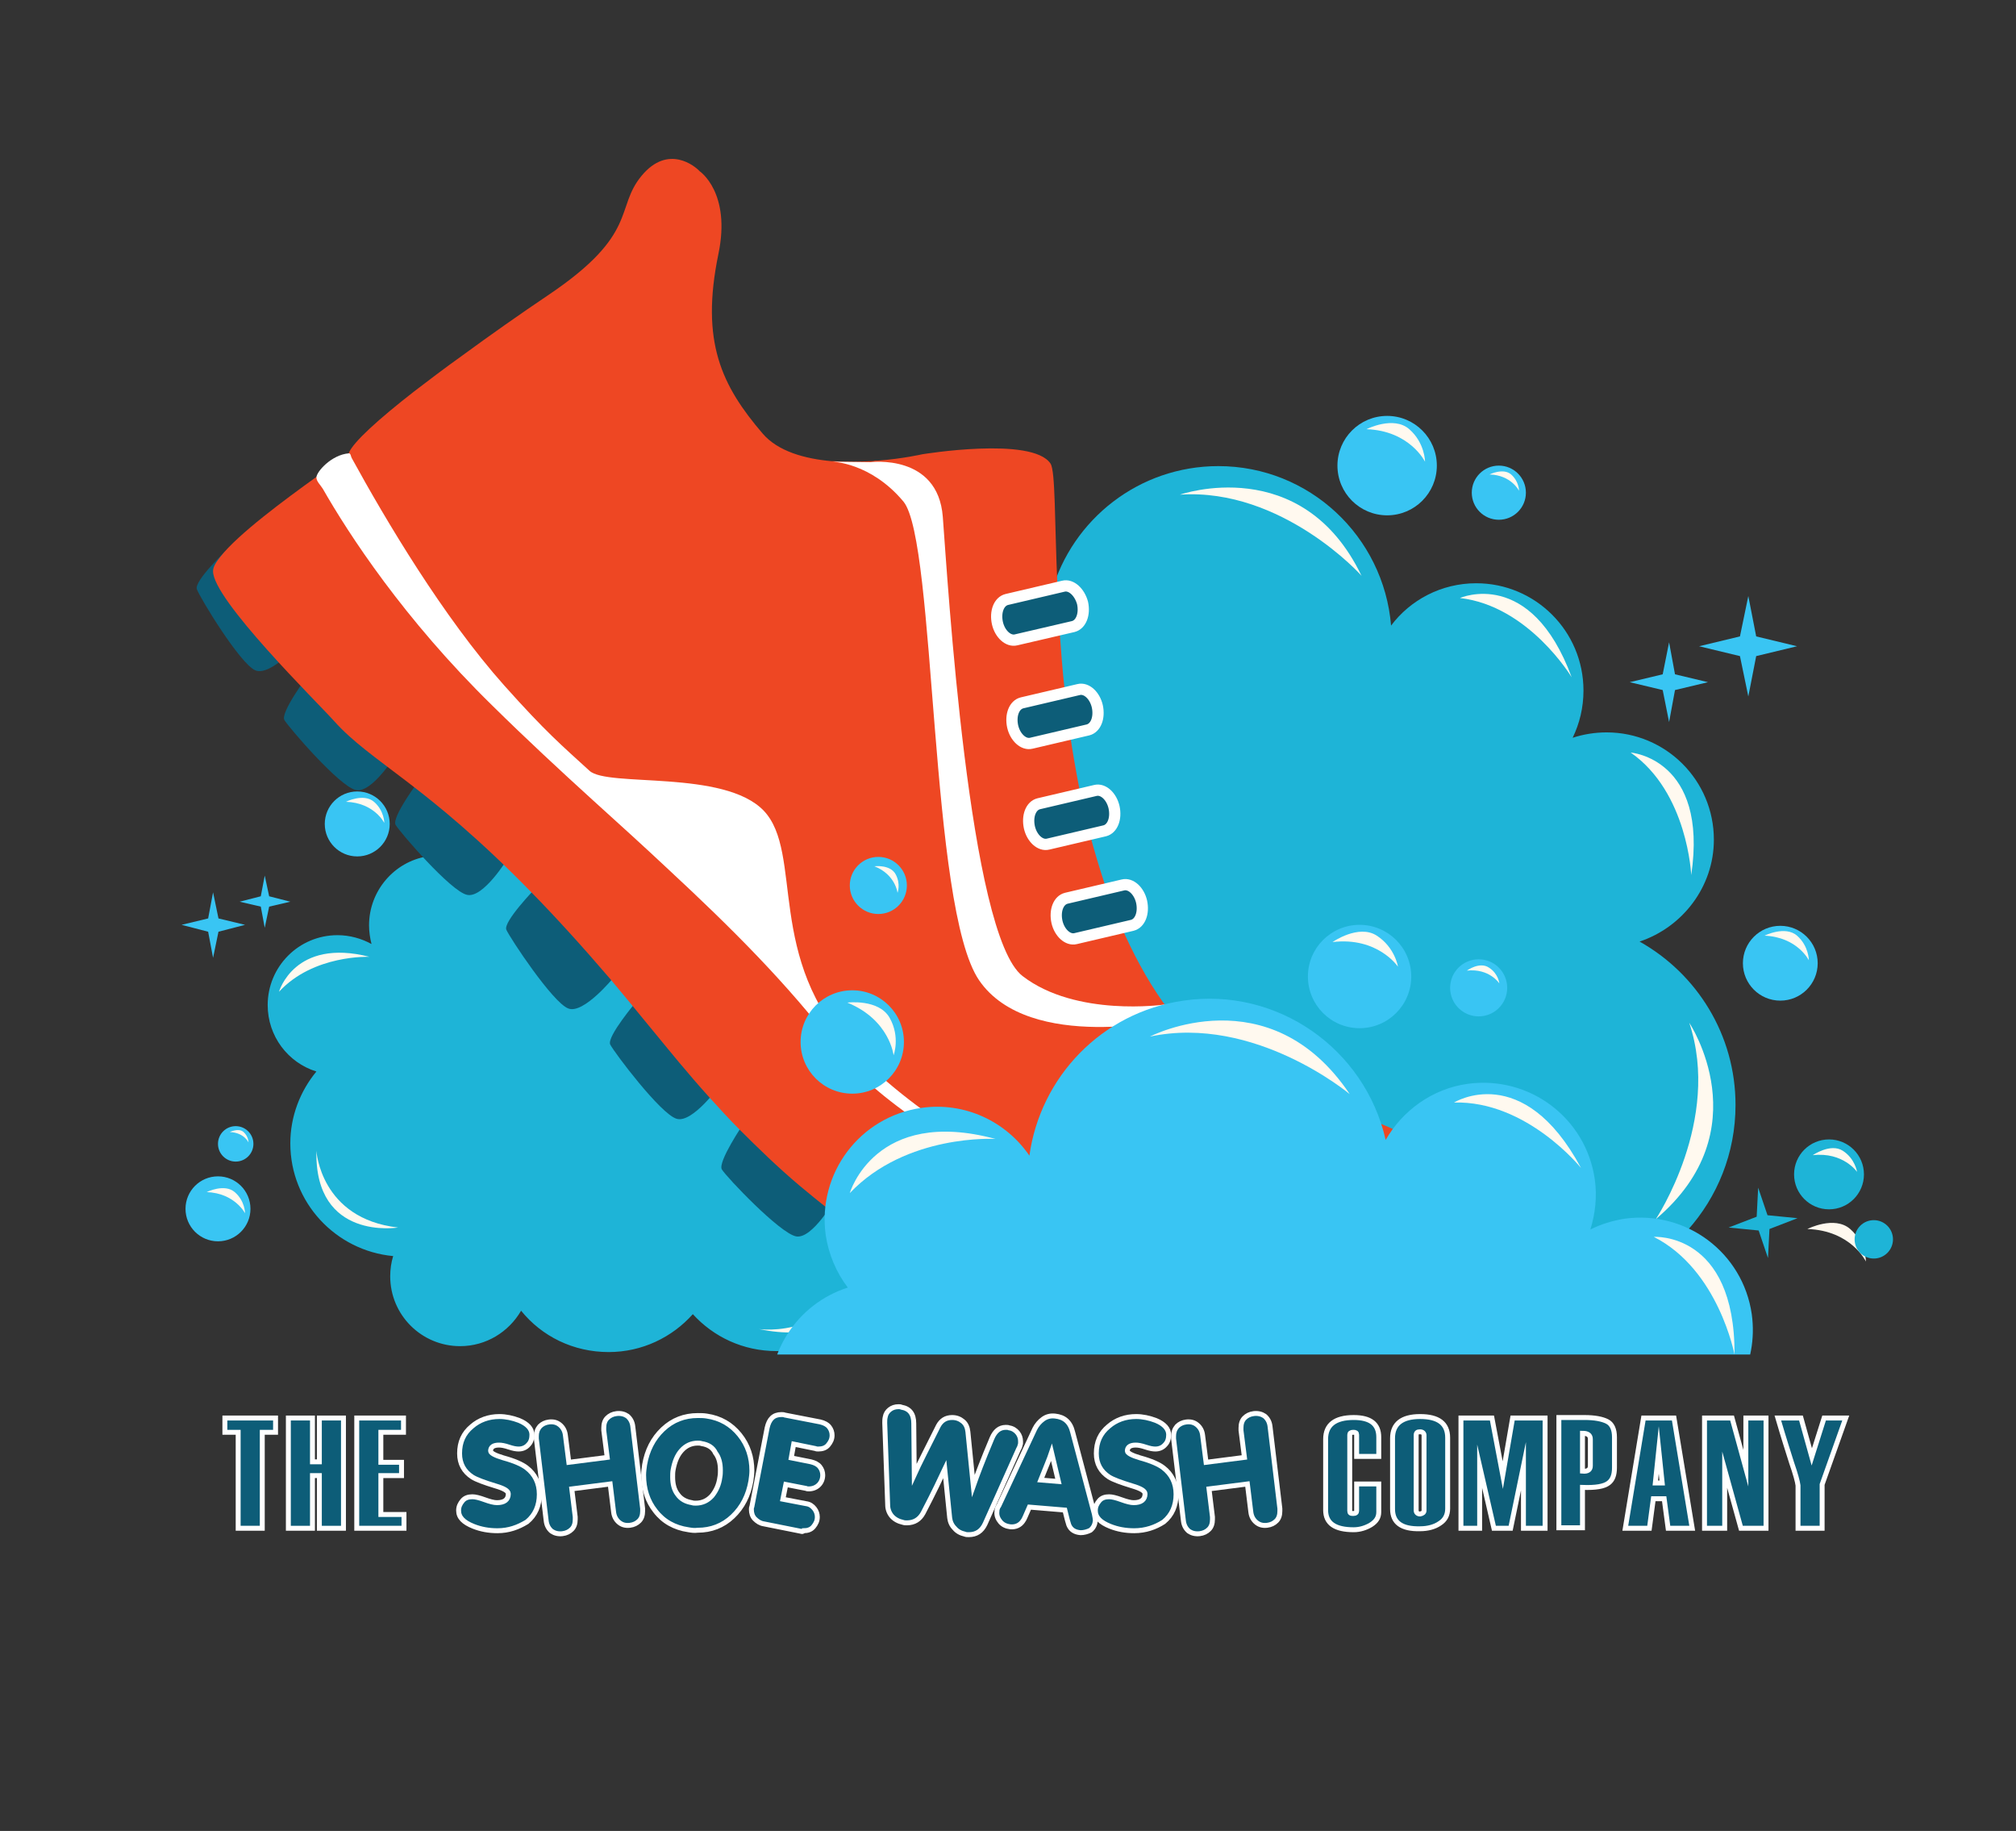 <?xml version="1.0" encoding="utf-8"?>
<!-- Generator: Adobe Illustrator 18.0.0, SVG Export Plug-In . SVG Version: 6.00 Build 0)  -->
<!DOCTYPE svg PUBLIC "-//W3C//DTD SVG 1.1//EN" "http://www.w3.org/Graphics/SVG/1.1/DTD/svg11.dtd">
<svg version="1.1" id="Layer_1" xmlns="http://www.w3.org/2000/svg" xmlns:xlink="http://www.w3.org/1999/xlink" x="0px" y="0px"
	 viewBox="0 0 409.7 372" enable-background="new 0 0 409.7 372" xml:space="preserve">
<rect x="0" y="0" width="409.7" height="372" fill="#333333" stroke="none"/>
<g>
	<g>
		<g>
			<defs>
				<rect id="SVGID_1_" x="79.6" y="55.5" width="299.7" height="216.6"/>
			</defs>
			<clipPath id="SVGID_2_">
				<use xlink:href="#SVGID_1_"  overflow="visible"/>
			</clipPath>
			<g clip-path="url(#SVGID_2_)">
				<path fill="#1EB4D7" d="M352.7,224.5c0-14.3-7.9-26.7-19.5-33.2c8.7-2.9,15.1-11.1,15.1-20.7c0-12.1-9.8-21.8-21.8-21.8
					c-2.4,0-4.8,0.4-6.9,1.1c1.4-2.9,2.2-6.1,2.2-9.6c0-12.1-9.8-21.8-21.8-21.8c-7.1,0-13.4,3.4-17.3,8.6
					c-1.5-18.1-16.6-32.4-35.1-32.4c-16.1,0-29.7,10.8-33.9,25.6c-3.6-7.2-11-12.2-19.6-12.2c-12.1,0-21.8,9.8-21.8,21.8
					c0,3.9,1,7.5,2.8,10.7c-10.3,1.8-18.1,10.7-18.1,21.5c0,2,0.3,4,0.8,5.8c-3.1-1.8-6.8-2.8-10.6-2.8c-12.1,0-21.8,9.8-21.8,21.8
					c0,9.7,6.4,18,15.1,20.8c-5.1,6.1-8.1,13.9-8.1,22.5c0,18.4,14.1,33.5,32,35.1c-0.6,2-0.9,4.1-0.9,6.3
					c0,12.1,9.8,21.8,21.8,21.8c8.1,0,15.2-4.4,19-11c6.5,7.9,16.3,13,27.3,13c10.5,0,19.9-4.6,26.3-11.8c6.5,7.1,15.7,11.5,26,11.5
					c18.6,0,33.8-14.4,35.1-32.7C337.9,260.2,352.7,244.1,352.7,224.5z"/>
				<polygon fill="#39C5F3" points="353.6,133.3 355.3,141.5 356.9,133.3 365.2,131.3 356.9,129.3 355.3,121.1 353.6,129.3 
					345.3,131.3 				"/>
				<polygon fill="#39C5F3" points="337.9,140.2 339.2,146.7 340.4,140.2 347.1,138.6 340.4,137 339.2,130.5 337.9,137 331.2,138.6 
									"/>
				<circle fill="#60BEC8" cx="109.7" cy="250.6" r="10.1"/>
				<circle fill="#39C5F3" cx="281.9" cy="94.6" r="10.1"/>
				<circle fill="#39C5F3" cx="304.6" cy="100.1" r="5.5"/>
				<circle fill="#60BEC8" cx="115.3" cy="230.2" r="5.5"/>
				<path fill="#FFF9EF" d="M239.8,100.5c0,0,24.8-8.7,36.9,16.5C276.8,117,260.6,99.1,239.8,100.5z"/>
				<path fill="#FFF9EF" d="M343.3,207.8c0,0,14.6,21.8-6.8,39.9C336.5,247.7,349.9,227.6,343.3,207.8z"/>
				<path fill="#FFF9EF" d="M296.7,121.5c0,0,14.4-6.4,22.7,16.1C319.4,137.6,310.7,123.1,296.7,121.5z"/>
				<path fill="#FFF9EF" d="M331.4,152.9c0,0,15.8,1.2,12.3,24.9C343.7,177.8,343,161,331.4,152.9z"/>
				<path fill="#FFF9EF" d="M177.8,122.3c0,0,7.2-16,29.6-6.4C207.3,115.9,190.2,112.4,177.8,122.3z"/>
				<path fill="#FFF9EF" d="M128.7,182.9c0,0,4.7-16.9,28.3-10.8C156.9,172,139.5,171.1,128.7,182.9z"/>
				<path fill="#FFF9EF" d="M277.7,87.2c0,0,5.5-2.8,8.7,0c3.2,2.8,3.2,6.6,3.2,6.6S286.5,87.5,277.7,87.2z"/>
				<path fill="#FFF9EF" d="M367.3,249.7c0,0,5.5-2.8,8.7,0c3.2,2.8,3.2,6.6,3.2,6.6S376.2,250,367.3,249.7z"/>
				<path fill="#FFF9EF" d="M106.1,245.3c0,0,5.5-2.8,8.7,0c3.2,2.8,3.2,6.6,3.2,6.6S114.9,245.6,106.1,245.3z"/>
				<path fill="#FFF9EF" d="M302.7,96.4c0,0,2.8-1.4,4.4,0c1.6,1.4,1.6,3.3,1.6,3.3S307.1,96.5,302.7,96.4z"/>
				<circle fill="#39C5F3" cx="361.8" cy="195.7" r="7.6"/>
				<path fill="#FFF9EF" d="M358.6,190.1c0,0,4.2-2.1,6.6,0c2.4,2.1,2.4,5,2.4,5S365.3,190.4,358.6,190.1z"/>
				<path fill="#FFF9EF" d="M385,195.1c0,0,2.8-1.4,4.4,0c1.6,1.4,1.6,3.3,1.6,3.3S389.5,195.2,385,195.1z"/>
				<path fill="#FFF9EF" d="M113.4,226.6c0,0,2.8-1.4,4.4,0c1.6,1.4,1.6,3.3,1.6,3.3S117.8,226.7,113.4,226.6z"/>
				<path fill="#FFF9EF" d="M165.9,256.4c0,0-26.1,4.3-25.5-23.9C140.5,232.4,141.7,253.6,165.9,256.4z"/>
				<path fill="#FFF9EF" d="M311.3,264.5c0,0,1,30.7-33,23.5C278.3,288.1,304.1,291.5,311.3,264.5z"/>
			</g>
		</g>
		<g>
			<path fill="#1EB4D7" d="M202.6,228.6c0-9.3-5.1-17.4-12.7-21.7c5.7-1.9,9.8-7.2,9.8-13.5c0-7.9-6.4-14.2-14.2-14.2
				c-1.6,0-3.1,0.3-4.5,0.7c0.9-1.9,1.5-4,1.5-6.3c0-7.9-6.4-14.2-14.2-14.2c-4.6,0-8.7,2.2-11.3,5.6C156,153.3,146.1,144,134,144
				c-10.5,0-19.4,7.1-22.1,16.7c-2.3-4.7-7.1-7.9-12.7-7.9c-7.9,0-14.2,6.4-14.2,14.2c0,2.5,0.7,4.9,1.8,7c-6.7,1.1-11.8,7-11.8,14
				c0,1.3,0.2,2.6,0.5,3.8c-2-1.1-4.4-1.8-6.9-1.8c-7.9,0-14.2,6.4-14.2,14.2c0,6.3,4.1,11.7,9.9,13.5c-3.3,4-5.3,9.1-5.3,14.6
				c0,12,9.2,21.8,20.9,22.9c-0.4,1.3-0.6,2.7-0.6,4.1c0,7.9,6.4,14.2,14.2,14.2c5.3,0,9.9-2.9,12.4-7.2c4.2,5.2,10.6,8.4,17.8,8.4
				c6.8,0,12.9-3,17.1-7.7c4.2,4.6,10.2,7.5,17,7.5c12.1,0,22-9.4,22.9-21.3C193,251.9,202.6,241.4,202.6,228.6z"/>
			<polygon fill="#39C5F3" points="44.4,186.6 43.3,181.3 42.3,186.6 36.9,187.9 42.3,189.3 43.3,194.6 44.4,189.3 49.8,187.9 			
				"/>
			<polygon fill="#39C5F3" points="54.7,182.1 53.8,177.9 53,182.1 48.7,183.2 53,184.2 53.8,188.5 54.7,184.2 59,183.2 			"/>
			<polygon fill="#39C5F3" points="199.2,263.6 200.3,268.9 201.3,263.6 206.8,262.3 201.3,261 200.3,255.7 199.2,261 193.8,262.3 
							"/>
			<circle fill="#39C5F3" cx="72.6" cy="167.4" r="6.6"/>
			<circle fill="#39C5F3" cx="44.3" cy="245.6" r="6.6"/>
			<circle fill="#39C5F3" cx="156.5" cy="144" r="6.6"/>
			<circle fill="#39C5F3" cx="214.6" cy="249.1" r="6.6"/>
			<circle fill="#39C5F3" cx="221.2" cy="262.3" r="3.6"/>
			<circle fill="#39C5F3" cx="171.3" cy="147.6" r="3.6"/>
			<circle fill="#39C5F3" cx="47.9" cy="232.4" r="3.6"/>
			<circle fill="#39C5F3" cx="69" cy="147.6" r="3.6"/>
			<path fill="#FFF9EF" d="M129.1,147.8c0,0,16.1-5.7,24.1,10.8C153.1,158.6,142.6,146.9,129.1,147.8z"/>
			<path fill="#FFF9EF" d="M196.5,217.7c0,0,9.5,14.2-4.5,26C192.1,243.7,200.8,230.6,196.5,217.7z"/>
			<path fill="#FFF9EF" d="M166.1,161.5c0,0,9.4-4.2,14.8,10.5C180.9,172,175.3,162.6,166.1,161.5z"/>
			<path fill="#FFF9EF" d="M188.8,182c0,0,10.3,0.8,8,16.2C196.8,198.2,196.3,187.2,188.8,182z"/>
			<path fill="#FFF9EF" d="M88.6,162.1c0,0,4.7-10.4,19.3-4.2C107.9,157.9,96.8,155.6,88.6,162.1z"/>
			<path fill="#FFF9EF" d="M56.7,201.5c0,0,3.1-11,18.4-7.1C75.1,194.4,63.7,193.9,56.7,201.5z"/>
			<path fill="#FFF9EF" d="M153.7,139.2c0,0,3.6-1.8,5.7,0c2.1,1.8,2.1,4.3,2.1,4.3S159.5,139.4,153.7,139.2z"/>
			<path fill="#FFF9EF" d="M212.2,245c0,0,3.6-1.8,5.7,0c2.1,1.8,2.1,4.3,2.1,4.3S217.9,245.2,212.2,245z"/>
			<path fill="#FFF9EF" d="M70.3,162.9c0,0,3.6-1.8,5.7,0c2.1,1.8,2.1,4.3,2.1,4.3S76.1,163.1,70.3,162.9z"/>
			<path fill="#FFF9EF" d="M42,242.2c0,0,3.6-1.8,5.7,0c2.1,1.8,2.1,4.3,2.1,4.3S47.7,242.4,42,242.2z"/>
			<path fill="#FFF9EF" d="M170,145.2c0,0,1.8-0.9,2.8,0c1,0.9,1,2.1,1,2.1S172.9,145.3,170,145.2z"/>
			<path fill="#FFF9EF" d="M67.6,145.5c0,0,1.8-0.9,2.8,0c1,0.9,1,2.1,1,2.1S70.5,145.5,67.6,145.5z"/>
			<path fill="#FFF9EF" d="M46.7,230c0,0,1.8-0.9,2.8,0s1,2.1,1,2.1S49.6,230.1,46.7,230z"/>
			<path fill="#FFF9EF" d="M80.9,249.4c0,0-17,2.8-16.6-15.6C64.3,233.8,65.1,247.6,80.9,249.4z"/>
			<path fill="#FFF9EF" d="M175.6,254.7c0,0,0.7,20-21.5,15.3C154.2,270.1,170.9,272.3,175.6,254.7z"/>
		</g>
		<g>
			<g>
				<path fill="#0D5D78" d="M46.3,111.5c0,0-6.9,6.5-6.3,8.2c0.6,1.7,8.8,15.2,11.9,16.5c3.1,1.3,9.4-5.9,9.4-5.9L46.3,111.5z"/>
				<path fill="#0D5D78" d="M62.6,137.2c0,0-5.7,7.6-4.8,9.1c0.9,1.5,11.2,13.5,14.5,14.2c3.3,0.8,8.3-7.4,8.3-7.4L62.6,137.2z"/>
				<path fill="#0D5D78" d="M85.2,158.5c0,0-5.7,7.6-4.8,9.1c0.9,1.5,11.2,13.5,14.5,14.2c3.3,0.8,8.3-7.4,8.3-7.4L85.2,158.5z"/>
				<path fill="#0D5D78" d="M108.8,180.5c0,0-6.6,6.8-5.9,8.4c0.7,1.6,9.4,14.8,12.6,16c3.1,1.2,9.2-6.3,9.2-6.3L108.8,180.5z"/>
				<path fill="#0D5D78" d="M129.4,203.4c0,0-6.1,7.2-5.4,8.8c0.8,1.6,10.3,14.2,13.5,15.1c3.2,1,8.8-6.8,8.8-6.8L129.4,203.4z"/>
				<path fill="#0D5D78" d="M151.1,228.3c0,0-5.3,7.8-4.4,9.3c0.9,1.5,11.8,13,15.1,13.6c3.3,0.6,8-7.7,8-7.7L151.1,228.3z"/>
				<g>
					<path fill="#EE4723" d="M297.2,266.5c-0.4,1.2-0.9,2.3-1.4,3.3l-12.2,4.4c-15.7,1.3-43.3-2.3-67.7-6.4
						c-11.9-2-22.8-6.4-32.6-12.1c-0.6-0.3-1.1-0.6-1.7-1c-4.7-2.8-9.1-5.8-13.2-9c-2-1.6-4-3.2-5.9-4.8c-4.5-3.8-8.5-7.7-12.2-11.4
						c-2.2-2.2-4.2-4.4-6.1-6.5c-4.6-5.1-8.3-9.7-11.1-13.1c-1.6-1.9-3.1-3.8-4.6-5.6c-1.5-1.8-3-3.6-4.4-5.3
						c-6-7-11.3-12.8-16.2-17.8c-21.3-21.8-32.6-26.4-40-34.7c-3.3-3.7-24.8-24.8-24.6-30.5c0-0.8,0.6-1.8,1.5-2.9
						c3.6-4.6,13.1-11.6,19.5-16.2c3.8-2.7,6.5-4.5,6.5-4.5c0-0.1,0.1-0.2,0.1-0.4c0.9-2.2,6.1-6.9,13.3-12.5c3-2.3,6.3-4.8,9.8-7.3
						c5.6-4.1,11.7-8.4,17.5-12.3c18.4-12.4,13.4-17.6,18.9-24.2c5.4-6.5,10.9-1.9,11.8-0.9c0,0,6.4,4.3,3.8,16.8
						c-3.7,17.9,0.7,26.8,9,36.5c3.1,3.6,8.5,5.1,14,5.6c0,0,0.2,0,0.6,0c2.5,0.2,5,0.1,7.2,0c0,0,0,0,0.1,0c0.3,0,0.6,0,0.9-0.1
						c0.1,0,0.3,0,0.5,0c5.2-0.4,9.1-1.3,9.1-1.3s22.4-3.7,26.1,1.9c1,1.6,0.8,11.4,1.4,24.9c0.1,2.7,0.3,5.6,0.4,8.6
						c0.3,4.1,0.6,8.4,1.1,12.8c0.3,2.8,0.7,5.6,1,8.4c0.6,4,1.3,8,2.1,12.1c0.6,2.7,1.2,5.5,1.9,8.2c1,3.7,2.1,7.4,3.3,11
						c0.9,2.7,2,5.3,3.1,7.9c2.4,5.5,5.2,10.8,8.6,15.6l0.1,0.1c0.6,0.9,1.3,1.8,2,2.7l0.1,0.1c1.9,2.5,4,4.8,6.2,6.9c0,0,0,0,0,0
						c5.6,7.4,48.6,14.1,52.8,27.2c0.7,2.3,1.5,7.5,1.4,13.2C299.1,258.4,298.6,262.8,297.2,266.5z"/>
					<path fill="#0D5D78" stroke="#FFFFFF" stroke-width="2.283" stroke-miterlimit="10" d="M218.6,190.7c-1.6,0.4-3.3-1.2-3.8-3.4
						l0,0c-0.5-2.3,0.3-4.4,1.9-4.8l11.5-2.7c1.6-0.4,3.3,1.2,3.8,3.4l0,0c0.5,2.3-0.3,4.4-1.9,4.8L218.6,190.7z"/>
					<path fill="#0D5D78" stroke="#FFFFFF" stroke-width="2.283" stroke-miterlimit="10" d="M213,171.5c-1.6,0.4-3.3-1.2-3.8-3.4
						l0,0c-0.5-2.3,0.3-4.4,1.9-4.8l11.5-2.7c1.6-0.4,3.3,1.2,3.8,3.4l0,0c0.5,2.3-0.3,4.4-1.9,4.8L213,171.5z"/>
					<path fill="#0D5D78" stroke="#FFFFFF" stroke-width="2.283" stroke-miterlimit="10" d="M209.6,151c-1.6,0.4-3.3-1.2-3.8-3.4
						l0,0c-0.5-2.3,0.3-4.4,1.9-4.8l11.5-2.7c1.6-0.4,3.3,1.2,3.8,3.4l0,0c0.5,2.3-0.3,4.4-1.9,4.8L209.6,151z"/>
					<path fill="#0D5D78" stroke="#FFFFFF" stroke-width="2.283" stroke-miterlimit="10" d="M206.5,130c-1.6,0.4-3.3-1.2-3.8-3.4
						l0,0c-0.5-2.3,0.3-4.4,1.9-4.8l11.5-2.7c1.6-0.4,3.3,1.2,3.9,3.4l0,0c0.5,2.3-0.3,4.4-1.9,4.8L206.5,130z"/>
					<path fill="#FFFFFF" d="M297.2,266.5c-0.4,1.2-0.9,2.3-1.4,3.3c-33.3-6.7-68.6-19-94.1-32.8c-9.8-5.3-18.2-10.9-24.5-16.4
						c-2.8-2.5-5.2-5-7.1-7.5c-10-13.2-21.6-24.7-34.2-36.4c-5-4.7-10.2-9.4-15.5-14.2c-6.6-6-13.4-12.3-20.3-19.1
						c-18.1-17.7-29.3-35-34.5-44.1c-0.5-0.8-1.3-1.5-1.3-2.3c0-1.1,3-4.6,6.6-4.9c0.4,0,0.4,0.7,0.6,1c6.9,12.6,18.6,32.3,31,46.2
						c8.5,9.5,11.5,12,17.3,17.3c3.7,3.4,27.3-0.3,35.4,8.1c8.2,8.6,0.2,30.2,18.3,48.8c1.3,1.4,2.7,2.7,4.2,4
						c7.1,6.5,15.3,12.2,24.4,17.3C231,251.2,267.5,260.9,297.2,266.5z"/>
					<path fill="#FFFFFF" d="M176.9,93.9c0,0,13.7-1.8,14.7,11.1c1,13,5.3,84.9,16.2,93.3c10.9,8.4,28.8,5.8,28.8,5.8l2.2,2.9
						c0,0-29.6,7-39.8-7.8c-10.2-14.8-8.7-89.2-15.4-97.3c-6.7-8-14.5-8.1-14.5-8.1L176.9,93.9z"/>
				</g>
			</g>
		</g>
		<g>
			<defs>
				<rect id="SVGID_3_" x="78.4" y="173.7" width="339.2" height="101.5"/>
			</defs>
			<clipPath id="SVGID_4_">
				<use xlink:href="#SVGID_3_"  overflow="visible"/>
			</clipPath>
			<g clip-path="url(#SVGID_4_)">
				<path fill="#39C5F3" d="M368.6,322.2c-2.1-14.8-12.1-26.5-25.1-31.5c8.6-4.2,13.9-13.6,12.5-23.7c-1.8-12.5-13.3-21.1-25.8-19.4
					c-2.5,0.4-4.8,1.1-7,2.2c1-3.2,1.4-6.7,0.9-10.2c-1.8-12.5-13.3-21.1-25.8-19.4c-7.3,1-13.3,5.5-16.7,11.4
					c-4.2-18.5-22-31.1-41.1-28.3c-16.7,2.4-29.1,15.6-31.3,31.5c-4.7-6.9-13.1-11-22-9.7c-12.5,1.8-21.1,13.3-19.4,25.8
					c0.6,4,2.2,7.7,4.5,10.7c-10.4,3.3-17.2,13.7-15.6,24.9c0.3,2.1,0.9,4.1,1.7,5.9c-3.5-1.3-7.4-1.9-11.4-1.3
					c-12.5,1.8-21.1,13.3-19.4,25.8c1.4,10.1,9.2,17.6,18.7,19.3c-4.3,7.1-6.3,15.6-5.1,24.4c2.7,19,19.5,32.5,38.3,31.6
					c-0.3,2.1-0.4,4.4,0,6.6c1.8,12.5,13.3,21.1,25.8,19.4c8.4-1.2,15.1-6.8,18-14.2c7.9,7.2,18.8,11,30.1,9.4
					c10.8-1.5,19.8-7.7,25.5-16.1c7.7,6.4,17.9,9.6,28.6,8.1c19.3-2.7,32.9-19.9,31.5-39C358.6,361.3,371.5,342.5,368.6,322.2z"/>
				<polygon fill="#1EB4D7" points="108.1,291.4 105.2,283.2 104.7,291.8 96.4,295.2 105.3,296 108.2,304.2 108.7,295.5 117,292.2 
									"/>
				<polygon fill="#1EB4D7" points="123.4,281.9 121.1,275.4 120.7,282.3 114.1,284.9 121.2,285.6 123.5,292.1 123.8,285.2 
					130.5,282.6 				"/>
				<polygon fill="#60BEC8" points="371.2,378.5 374,386.7 374.5,378 382.8,374.7 373.9,373.8 371,365.7 370.6,374.3 362.2,377.6 
									"/>
				<circle fill="#39C5F3" cx="173.2" cy="211.7" r="10.5"/>
				<circle fill="#60BEC8" cx="121.3" cy="385" r="10.5"/>
				<circle fill="#39C5F3" cx="276.3" cy="198.4" r="10.5"/>
				<circle fill="#60BEC8" cx="392.3" cy="352" r="10.5"/>
				<circle fill="#60BEC8" cx="405.8" cy="371.4" r="5.8"/>
				<circle fill="#39C5F3" cx="300.5" cy="200.7" r="5.8"/>
				<circle fill="#60BEC8" cx="124" cy="363.1" r="5.8"/>
				<circle fill="#39C5F3" cx="178.5" cy="179.9" r="5.8"/>
				<path fill="#FFF9EF" d="M233.7,210.6c0,0,24.3-12.6,40.6,11.7C274.3,222.3,255,206.1,233.7,210.6z"/>
				<path fill="#FFF9EF" d="M356.5,306.3c0,0,18.3,20.4-1.2,42.2C355.3,348.6,366.2,325.8,356.5,306.3z"/>
				<path fill="#FFF9EF" d="M295.5,224c0,0,14-8.7,25.8,13.3C321.3,237.3,310.3,223.6,295.5,224z"/>
				<path fill="#FFF9EF" d="M336.1,251.3c0,0,16.5-1.1,16.4,23.9C352.5,275.3,349.3,258,336.1,251.3z"/>
				<path fill="#FFF9EF" d="M172.7,242.4c0,0,5.1-17.6,29.6-11C202.3,231.4,184.2,230.3,172.7,242.4z"/>
				<path fill="#FFF9EF" d="M130.9,312.2c0,0,2.4-18.2,27.6-15.4C158.5,296.8,140.3,298.5,130.9,312.2z"/>
				<path fill="#FFF9EF" d="M270.8,191.4c0,0,5.3-3.7,9-1.3c3.7,2.4,4.3,6.3,4.3,6.3S280,190.3,270.8,191.4z"/>
				<path fill="#FFF9EF" d="M387.5,346.1c0,0,5.3-3.7,9-1.3c3.7,2.4,4.3,6.3,4.3,6.3S396.7,345.1,387.5,346.1z"/>
				<path fill="#FFF9EF" d="M172.2,203.7c0,0,6.4-0.8,8.6,3.1c2.2,3.9,0.8,7.6,0.8,7.6S180.8,207.2,172.2,203.7z"/>
				<path fill="#FFF9EF" d="M116.8,380.1c0,0,5.3-3.7,9-1.3c3.7,2.4,4.3,6.3,4.3,6.3S125.9,379,116.8,380.1z"/>
				<path fill="#FFF9EF" d="M298.1,197.2c0,0,2.6-1.9,4.5-0.6c1.9,1.2,2.1,3.2,2.1,3.2S302.7,196.7,298.1,197.2z"/>
				<path fill="#FFF9EF" d="M177.7,176c0,0,3.2-0.4,4.3,1.6c1.1,2,0.4,3.8,0.4,3.8S182,177.7,177.7,176z"/>
				<path fill="#FFF9EF" d="M121.6,359.7c0,0,2.6-1.9,4.5-0.6c1.9,1.2,2.1,3.2,2.1,3.2S126.2,359.1,121.6,359.7z"/>
				<path fill="#FFF9EF" d="M180.2,382.7c0,0-26.4,8.3-29.9-21C150.4,361.7,154.7,383.4,180.2,382.7z"/>
				<path fill="#FFF9EF" d="M331.7,369.7c0,0,5.6,31.6-30.6,29.2C301.1,398.9,328.2,398.7,331.7,369.7z"/>
				<polygon fill="#1EB4D7" points="357.4,250 359.3,255.6 359.6,249.7 365.3,247.5 359.2,246.9 357.3,241.3 357,247.2 351.3,249.4 
									"/>
				<circle fill="#1EB4D7" cx="371.7" cy="238.6" r="7.1"/>
				<circle fill="#1EB4D7" cx="380.8" cy="251.8" r="3.9"/>
				<path fill="#FFF9EF" d="M368.4,234.7c0,0,3.6-2.5,6.1-0.9c2.5,1.6,2.9,4.3,2.9,4.3S374.6,234,368.4,234.7z"/>
			</g>
		</g>
		<g>
			<path fill="#0D5D78" stroke="#FFFFFF" stroke-miterlimit="10" d="M56,291h-2.7v19.5h-4.9V291h-2.7v-2.9H56V291z"/>
			<path fill="#0D5D78" stroke="#FFFFFF" stroke-miterlimit="10" d="M69.8,310.5h-4.9v-10.7h-1.4v10.7h-4.9v-22.4h4.9v8.9h1.4v-8.9
				h4.9V310.5z"/>
			<path fill="#0D5D78" stroke="#FFFFFF" stroke-miterlimit="10" d="M82.1,310.5h-9.6v-22.4H82v2.9h-4.6v6.1h4.2v2.7h-4.2v7.9h4.7
				V310.5z"/>
		</g>
		<g>
			<path fill="#0D5D78" stroke="#FFFFFF" stroke-miterlimit="10" d="M101.1,311c-1.8,0-3.4-0.3-4.9-0.9c-2-0.8-3-1.8-3-3.2
				c0-0.8,0.3-1.4,0.8-2c0.5-0.6,1.2-0.8,2-0.8c0.6,0,1.4,0.2,2.5,0.6c1.1,0.4,1.9,0.6,2.5,0.6c1.5,0,2.3-0.6,2.3-1.8
				c0-0.6-0.9-1.1-2.6-1.6c-2.3-0.7-3.9-1.3-4.7-1.8c-1.7-1.1-2.6-2.7-2.6-4.8c0-2.3,0.8-4.1,2.5-5.5c1.5-1.3,3.4-2,5.6-2
				c1.3,0,2.7,0.3,4,0.8c1.7,0.7,2.6,1.7,2.6,2.9c0,0.8-0.2,1.5-0.7,2c-0.5,0.6-1.2,0.9-2,0.9c-0.5,0-1.1-0.1-2-0.4
				c-0.9-0.3-1.5-0.4-2-0.4c-1.1,0-1.7,0.4-1.7,1.2c0,0.4,0.9,0.9,2.6,1.4c2.2,0.6,3.8,1.3,4.7,2c1.7,1.3,2.6,3.1,2.6,5.4
				c0,2.3-0.8,4.2-2.5,5.6C105.3,310.3,103.4,311,101.1,311z"/>
			<path fill="#0D5D78" stroke="#FFFFFF" stroke-miterlimit="10" d="M128,309.9c-0.9,0.1-1.6-0.1-2.2-0.6c-0.6-0.5-1-1.2-1.1-2.1
				l-0.7-5.7l-7.8,1l0.7,5.7c0,0.2,0,0.3,0,0.5c0,0.8-0.2,1.5-0.7,2c-0.5,0.5-1.1,0.8-1.9,0.9c-0.9,0.1-1.6-0.1-2.2-0.5
				c-0.6-0.5-1-1.2-1.1-2.1l-2-16.7c0-0.2,0-0.3,0-0.5c0-0.8,0.2-1.4,0.7-2c0.5-0.5,1.1-0.8,1.9-0.9c0.9-0.1,1.6,0.1,2.2,0.6
				c0.6,0.5,1,1.2,1.1,2.1l0.7,5.5l7.8-1l-0.7-5.5c0-0.2,0-0.3,0-0.5c0-0.8,0.2-1.5,0.7-2c0.5-0.5,1.1-0.8,1.9-0.9
				c0.9-0.1,1.6,0.1,2.2,0.5c0.6,0.5,1,1.2,1.1,2.1l2,16.7c0,0.2,0,0.3,0,0.5c0,0.8-0.2,1.5-0.7,2
				C129.4,309.5,128.8,309.8,128,309.9z"/>
			<path fill="#0D5D78" stroke="#FFFFFF" stroke-miterlimit="10" d="M139.9,310.8c-2.8-0.4-5.1-1.7-6.7-3.8c-1.6-2-2.4-4.5-2.4-7.3
				c0-0.7,0.1-1.4,0.2-2.1c0.5-2.9,1.7-5.3,3.7-7.2c2-1.9,4.4-2.8,7.1-2.8c0.6,0,1.2,0,1.8,0.1c2.8,0.4,5,1.7,6.7,3.8
				c1.7,2.1,2.5,4.6,2.5,7.3c0,0.7-0.1,1.4-0.2,2.1c-0.5,2.9-1.7,5.3-3.7,7.2c-2,1.9-4.4,2.8-7.1,2.8
				C141.1,311,140.5,310.9,139.9,310.8z M142.6,293.3c-0.3-0.1-0.5-0.1-0.8-0.1c-1.3,0-2.4,0.5-3.3,1.5c-0.9,1-1.4,2.3-1.7,3.9
				c-0.1,0.5-0.1,1-0.1,1.5c0,1.4,0.3,2.6,1,3.5c0.7,1,1.7,1.5,2.9,1.7c0.3,0.1,0.5,0.1,0.8,0.1c1.3,0,2.4-0.5,3.3-1.5
				c0.8-1,1.4-2.2,1.6-3.8c0.1-0.5,0.1-1,0.1-1.4c0-1.4-0.3-2.6-1-3.5C144.9,294.1,143.9,293.5,142.6,293.3z"/>
			<path fill="#0D5D78" stroke="#FFFFFF" stroke-miterlimit="10" d="M162.7,311.1l-7.5-1.5c-0.7-0.1-1.3-0.5-1.8-1
				c-0.5-0.5-0.7-1.2-0.7-1.9c0-0.2,0-0.4,0.1-0.6l3.1-16c0.4-1.8,1.3-2.7,2.9-2.7c0.2,0,0.5,0,0.7,0.1l7.2,1.4
				c0.8,0.2,1.4,0.5,1.8,1c0.4,0.5,0.6,1.1,0.6,1.7c0,0.8-0.3,1.4-0.8,2c-0.5,0.6-1.2,0.8-2,0.8c-0.2,0-0.4,0-0.6-0.1l-4.4-0.9
				l-0.5,2.8l4,0.8c0.8,0.2,1.4,0.5,1.8,1c0.4,0.5,0.6,1.1,0.6,1.7c0,0.8-0.3,1.5-0.8,2c-0.5,0.5-1.2,0.8-2,0.8
				c-0.2,0-0.4,0-0.6-0.1l-4.1-0.8l-0.6,3l4.7,0.9c0.8,0.1,1.3,0.5,1.7,1c0.4,0.5,0.6,1.1,0.6,1.7c0,0.8-0.3,1.4-0.8,2
				c-0.5,0.6-1.2,0.8-2,0.8C163.2,311.2,163,311.2,162.7,311.1z"/>
			<path fill="#0D5D78" stroke="#FFFFFF" stroke-miterlimit="10" d="M197.8,301.9c0.7-2,1.9-5.2,3.8-9.7c0.6-1.4,1.5-2.2,2.8-2.2
				c0.2,0,0.5,0,0.7,0.1c0.7,0.1,1.3,0.5,1.7,1c0.4,0.5,0.6,1.1,0.6,1.7c0,0.2,0,0.3,0,0.5c-0.1,0.4-0.2,0.8-0.4,1.1l-6.8,15.2
				c-0.7,1.5-1.8,2.2-3.3,2.2c-0.3,0-0.6,0-0.8-0.1c-0.9-0.2-1.6-0.6-2.1-1.2c-0.6-0.6-0.9-1.3-1-2.1l-1-9.9
				c-0.8,1.7-2.2,4.7-4.4,8.9c-0.7,1.3-1.8,2-3.3,2c-0.3,0-0.5,0-0.8-0.1c-0.9-0.2-1.7-0.6-2.3-1.3c-0.5-0.6-0.8-1.4-0.8-2.2
				l-0.6-16.7c0-0.4,0-0.8,0.1-1.2c0.1-0.6,0.4-1.1,0.9-1.5c0.5-0.4,1.1-0.6,1.8-0.6c0.2,0,0.4,0,0.6,0.1c1.7,0.3,2.5,1.4,2.5,3.3
				l0.1,10.4c0.9-2,2.6-5.3,4.9-9.9c0.6-1.1,1.5-1.7,2.8-1.7c0.9,0,1.6,0.3,2.2,0.8c0.6,0.5,0.9,1.2,1,2.1L197.8,301.9z"/>
			<path fill="#0D5D78" stroke="#FFFFFF" stroke-miterlimit="10" d="M219.6,311.4c-1.2-0.1-2-0.6-2.4-1.6c-0.1-0.3-0.4-1.3-0.8-3
				l-7.2-0.6c-0.7,1.6-1.1,2.6-1.3,2.8c-0.6,0.9-1.5,1.3-2.6,1.2c-0.8-0.1-1.5-0.4-2-1c-0.5-0.6-0.8-1.3-0.7-2.1
				c0-0.4,0.1-0.8,0.4-1.2l7.3-15.6c0.4-0.8,1-1.5,1.7-2c0.7-0.5,1.5-0.7,2.4-0.6c1.9,0.2,3.1,1.2,3.6,3.3l4.4,16.6
				c0.1,0.5,0.2,1,0.2,1.4c-0.1,0.8-0.4,1.4-1,1.9C221,311.2,220.3,311.4,219.6,311.4z M213.7,295.1c-0.4,1.2-1.2,3.1-2.2,5.6
				l3.6,0.3L213.7,295.1z"/>
			<path fill="#0D5D78" stroke="#FFFFFF" stroke-miterlimit="10" d="M230.5,311c-1.8,0-3.4-0.3-4.9-0.9c-2-0.8-3-1.8-3-3.2
				c0-0.8,0.3-1.4,0.8-2c0.5-0.6,1.2-0.8,2-0.8c0.6,0,1.4,0.2,2.5,0.6c1.1,0.4,1.9,0.6,2.5,0.6c1.5,0,2.3-0.6,2.3-1.8
				c0-0.6-0.9-1.1-2.6-1.6c-2.3-0.7-3.9-1.3-4.7-1.8c-1.7-1.1-2.6-2.7-2.6-4.8c0-2.3,0.8-4.1,2.5-5.5c1.5-1.3,3.4-2,5.6-2
				c1.3,0,2.7,0.3,4,0.8c1.7,0.7,2.6,1.7,2.6,2.9c0,0.8-0.2,1.5-0.7,2c-0.5,0.6-1.2,0.9-2,0.9c-0.5,0-1.1-0.1-2-0.4
				c-0.9-0.3-1.5-0.4-2-0.4c-1.1,0-1.7,0.4-1.7,1.2c0,0.4,0.9,0.9,2.6,1.4c2.2,0.6,3.8,1.3,4.7,2c1.7,1.3,2.6,3.1,2.6,5.4
				c0,2.3-0.8,4.2-2.5,5.6C234.8,310.3,232.8,311,230.5,311z"/>
			<path fill="#0D5D78" stroke="#FFFFFF" stroke-miterlimit="10" d="M257.5,309.9c-0.9,0.1-1.6-0.1-2.2-0.6c-0.6-0.5-1-1.2-1.1-2.1
				l-0.7-5.7l-7.8,1l0.7,5.7c0,0.2,0,0.3,0,0.5c0,0.8-0.2,1.5-0.7,2c-0.5,0.5-1.1,0.8-1.9,0.9c-0.9,0.1-1.6-0.1-2.2-0.5
				c-0.6-0.5-1-1.2-1.1-2.1l-2-16.7c0-0.2,0-0.3,0-0.5c0-0.8,0.2-1.4,0.7-2c0.5-0.5,1.1-0.8,1.9-0.9c0.9-0.1,1.6,0.1,2.2,0.6
				c0.6,0.5,1,1.2,1.1,2.1l0.7,5.5l7.8-1l-0.7-5.5c0-0.2,0-0.3,0-0.5c0-0.8,0.2-1.5,0.7-2c0.5-0.5,1.1-0.8,1.9-0.9
				c0.9-0.1,1.6,0.1,2.2,0.5c0.6,0.5,1,1.2,1.1,2.1l2,16.7c0,0.2,0,0.3,0,0.5c0,0.8-0.2,1.5-0.7,2
				C258.9,309.5,258.3,309.8,257.5,309.9z"/>
		</g>
		<g>
			<path fill="#0D5D78" stroke="#FFFFFF" stroke-miterlimit="10" d="M280.2,295.9h-4.5v-4.4c0-0.4-0.2-0.5-0.7-0.5
				c-0.5,0-0.7,0.2-0.7,0.5V307c0,0.4,0.2,0.5,0.7,0.5c0.5,0,0.7-0.2,0.7-0.5v-5.5h4.5v5.7c0,1.1-0.5,1.9-1.6,2.6
				c-1,0.6-2.2,1-3.5,1c-3.8,0-5.7-1.3-5.7-4v-14.4c0-2.9,1.9-4.4,5.7-4.4c3.4,0,5.1,1.3,5.1,4V295.9z"/>
			<path fill="#0D5D78" stroke="#FFFFFF" stroke-miterlimit="10" d="M283,306.6v-14.4c0-2.9,1.9-4.4,5.6-4.4c3.7,0,5.6,1.4,5.6,4.3
				v14.4c0,1.3-0.5,2.3-1.6,3c-1,0.7-2.4,1.1-4,1.1C284.8,310.7,283,309.3,283,306.6z M289.4,306.9v-15.3c0-0.4-0.3-0.7-0.8-0.7
				c-0.6,0-0.8,0.2-0.8,0.7v15.3c0,0.4,0.3,0.7,0.8,0.7C289.1,307.5,289.4,307.3,289.4,306.9z"/>
			<path fill="#0D5D78" stroke="#FFFFFF" stroke-miterlimit="10" d="M314,310.5h-4.4v-12.6l-2.6,12.6h-3.4l-2.9-12.6v12.6h-3.8
				v-22.4h6.3l2.2,11.6l2-11.6h6.6V310.5z"/>
			<path fill="#0D5D78" stroke="#FFFFFF" stroke-miterlimit="10" d="M321.6,302.2v8.2h-4.8v-22.4h5.2c2.1,0,3.6,0.3,4.6,0.8
				c1,0.5,1.5,1.6,1.5,3.2v6.2c0,1.5-0.4,2.5-1.2,3.1C326,302,324.3,302.3,321.6,302.2z M323.2,297.8v-5.4c0-0.8-0.5-1.2-1.6-1.2
				v7.7C322.7,299,323.2,298.6,323.2,297.8z"/>
			<path fill="#0D5D78" stroke="#FFFFFF" stroke-miterlimit="10" d="M343.9,310.5H339l-0.8-6H336l-0.8,6h-4.9l3.7-22.4h6.2
				L343.9,310.5z M337.8,301.3l-0.7-6.7l-0.7,6.7H337.8z"/>
			<path fill="#0D5D78" stroke="#FFFFFF" stroke-miterlimit="10" d="M358.9,310.5h-5.1l-3.3-11.9v11.9h-4.1v-22.4h5.6l2.8,10.2
				v-10.2h4.1V310.5z"/>
			<path fill="#0D5D78" stroke="#FFFFFF" stroke-miterlimit="10" d="M375.1,288.1l-3.2,9l-1.6,4.5v8.9h-4.9v-8.7
				c-0.1-0.8-0.5-2.3-1.3-4.6c-0.6-1.9-1.6-5-2.8-9.1h4.7l2.2,7.9l2.5-7.9H375.1z"/>
		</g>
	</g>
</g>
</svg>
